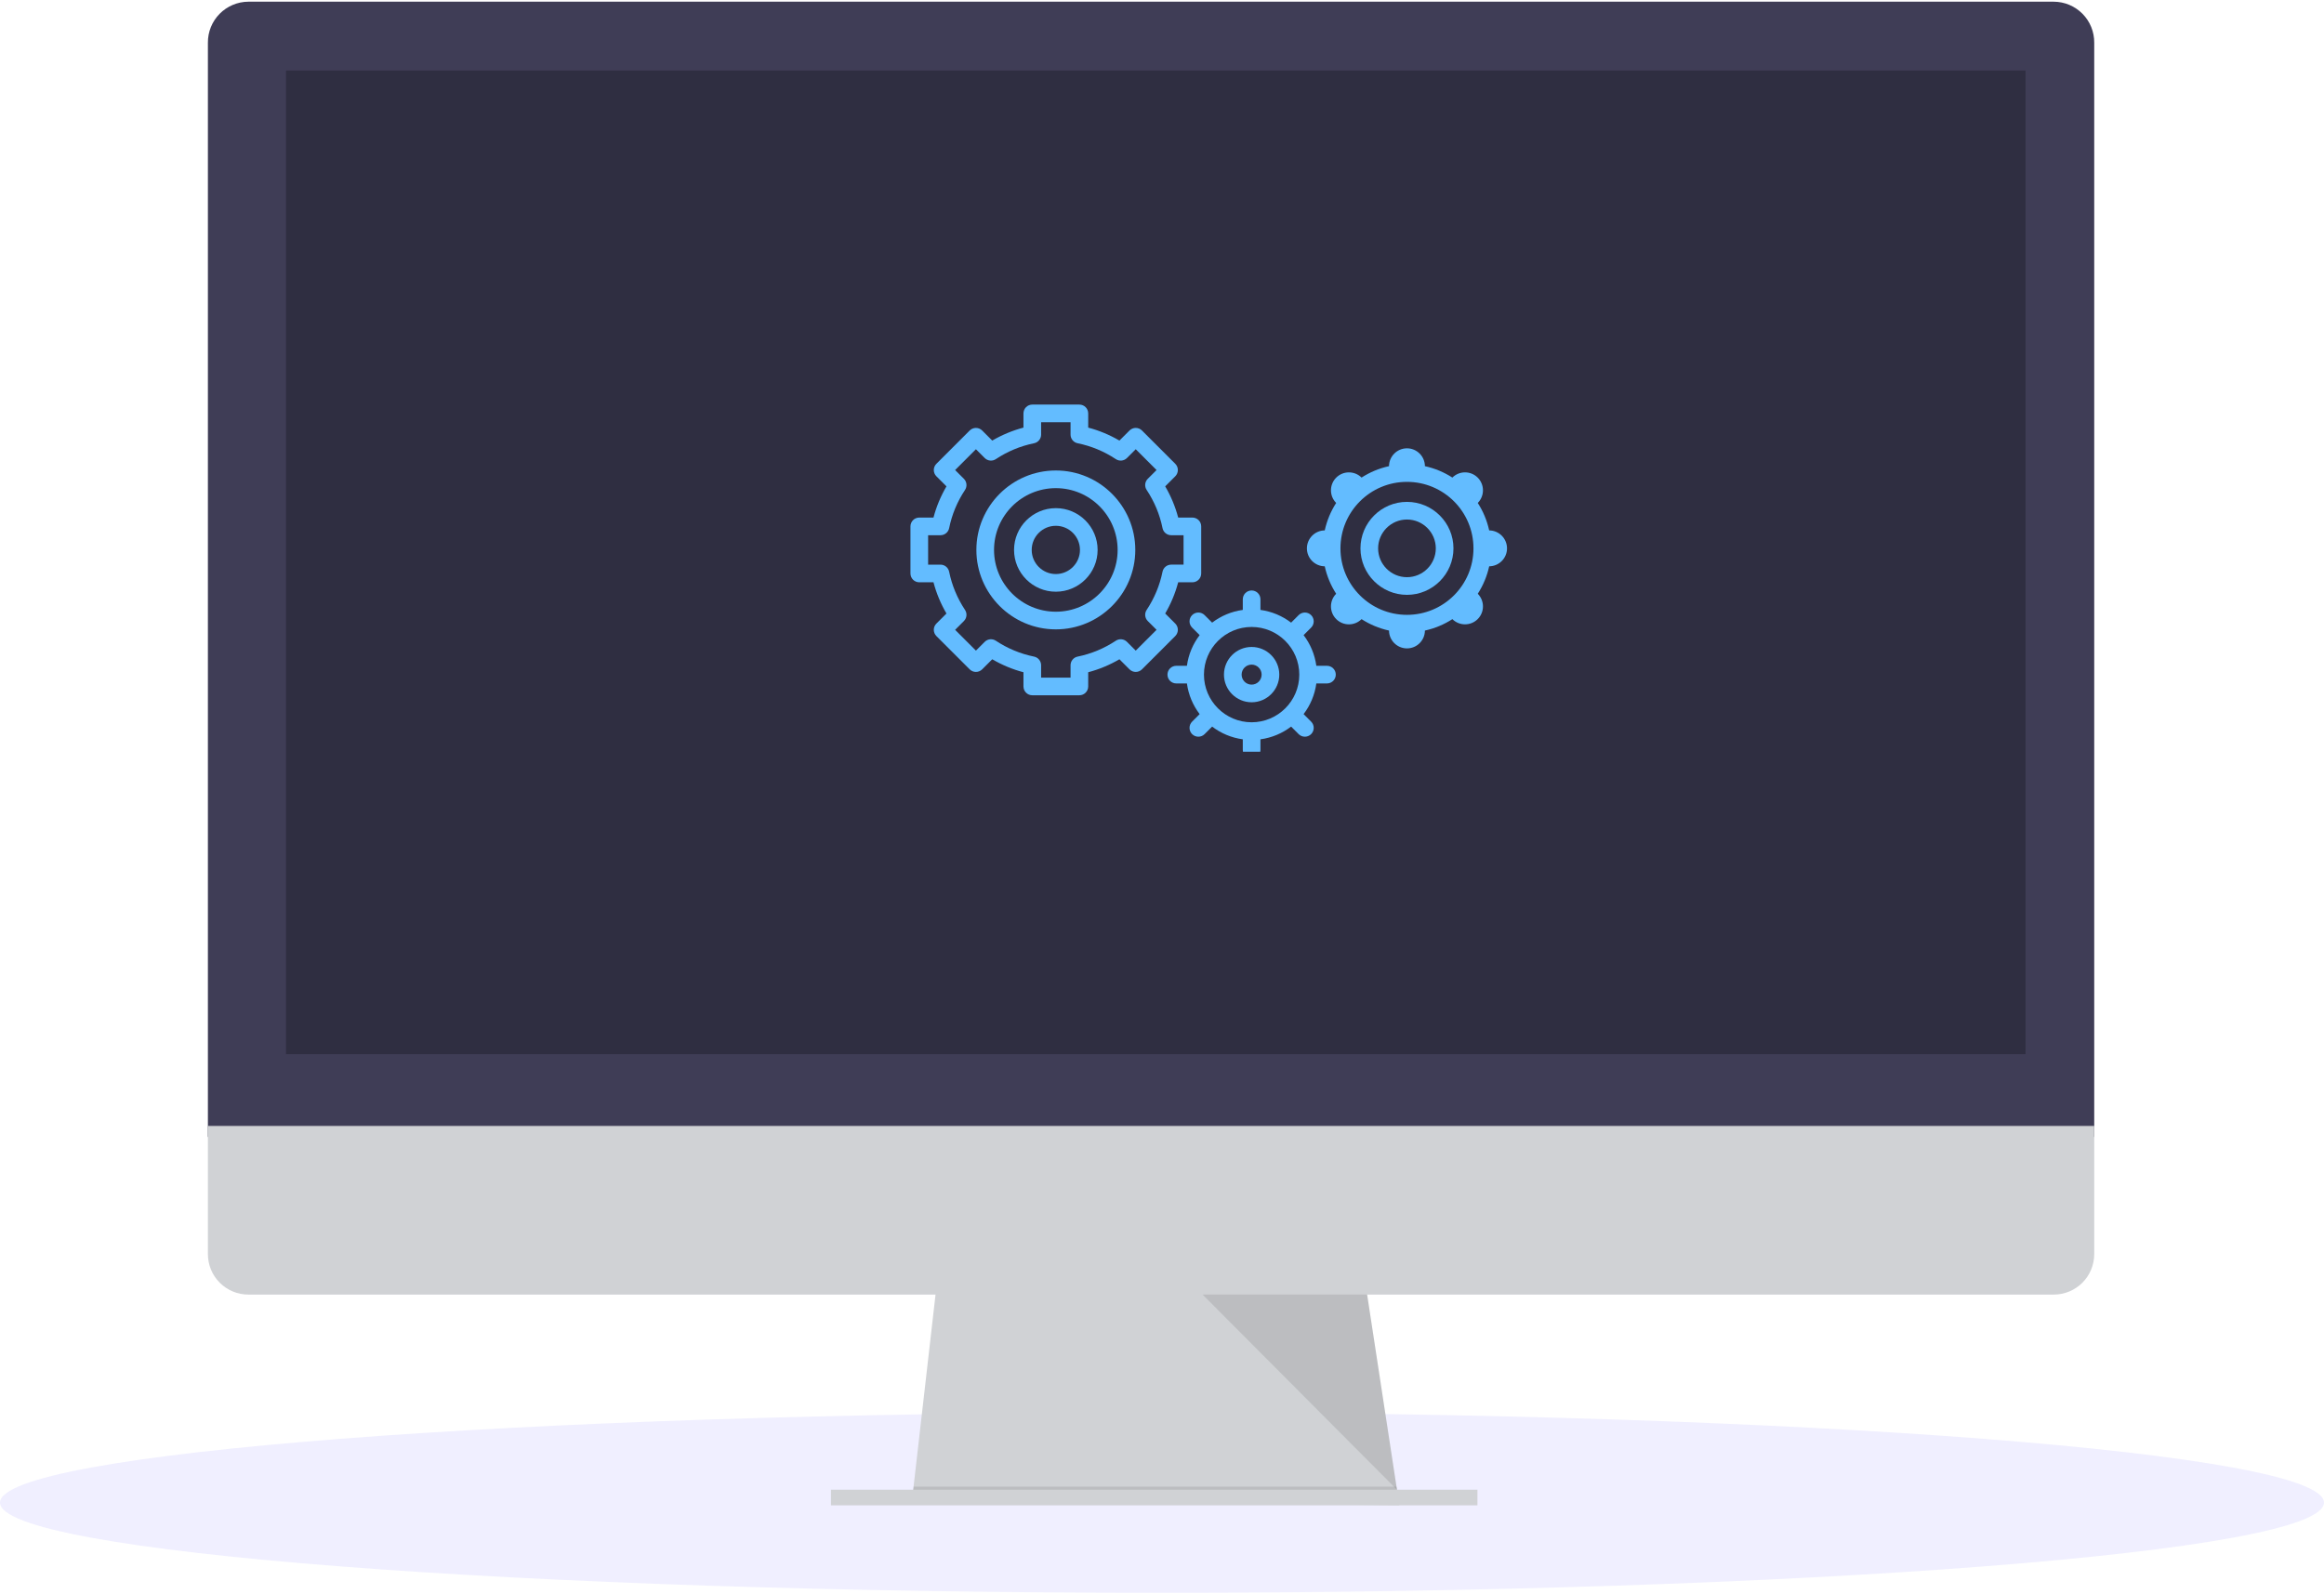 <svg width="850" height="583" viewBox="0 0 850 583" fill="none" xmlns="http://www.w3.org/2000/svg">
<g id="box">
<path id="Vector" opacity="0.1" d="M425 582.67C659.721 582.67 850 567.895 850 549.67C850 531.445 659.721 516.67 425 516.67C190.279 516.67 0 531.445 0 549.67C0 567.895 190.279 582.67 425 582.67Z" fill="#6C63FF"/>
<path id="Vector_2" d="M511.81 550.66L333.62 548.38L334.14 543.81L342.76 468.42H499.24L510.76 543.81L511.64 549.52L511.81 550.66Z" fill="#D0D2D5"/>
<path id="Vector_3" opacity="0.1" d="M511.64 549.52H422.71L333.62 548.38L334.14 543.81H510.76L511.64 549.52Z" fill="black"/>
<path id="Vector_4" d="M540.37 544.95H303.92V550.66H540.37V544.95Z" fill="#D0D2D5"/>
<path id="Vector_5" d="M765.96 15.62C765.977 13.662 765.607 11.72 764.872 9.906C764.137 8.091 763.051 6.44 761.676 5.046C760.3 3.652 758.664 2.544 756.859 1.784C755.055 1.025 753.118 0.629 751.16 0.62H90.84C88.882 0.63 86.946 1.027 85.142 1.787C83.338 2.547 81.702 3.655 80.327 5.049C78.953 6.442 77.866 8.093 77.13 9.907C76.395 11.721 76.024 13.663 76.04 15.62V415.88H765.96V15.62Z" fill="#3F3D56"/>
<path id="Vector_6" d="M76.04 411.88V458.77C76.04 462.695 77.599 466.46 80.375 469.235C83.15 472.011 86.915 473.57 90.84 473.57H751.16C755.085 473.57 758.85 472.011 761.625 469.235C764.401 466.46 765.96 462.695 765.96 458.77V411.88H76.04Z" fill="#D0D2D5"/>
<path id="Vector_7" d="M740.83 25.8H104.6V385.61H740.83V25.8Z" fill="#2F2E41"/>
<path id="Vector_8" opacity="0.1" d="M439.85 473.56L510.94 544.95L500.03 473.56H439.85Z" fill="black"/>
<g id="gear-svgrepo-com 1" clip-path="url(#clip0)">
<g id="wheel1">
<path id="Vector_9" d="M386.17 172.108C370.146 172.108 357.109 185.144 357.109 201.168C357.109 217.191 370.146 230.227 386.17 230.227C402.194 230.227 415.231 217.191 415.231 201.168C415.231 185.144 402.194 172.108 386.17 172.108ZM386.17 223.769C373.707 223.769 363.567 213.631 363.567 201.168C363.567 188.705 373.707 178.566 386.17 178.566C398.633 178.566 408.773 188.705 408.773 201.168C408.773 213.631 398.633 223.769 386.17 223.769Z" fill="#63BCFF"/>
<path id="Vector_10" d="M429.855 228.109L426.172 224.426C428.274 220.828 429.864 217.004 430.919 213.007H436.111C437.895 213.007 439.34 211.561 439.34 209.778V192.558C439.34 190.774 437.895 189.329 436.111 189.329H430.919C429.864 185.332 428.274 181.508 426.172 177.91L429.855 174.227C431.117 172.966 431.117 170.922 429.855 169.661L417.678 157.485C416.417 156.224 414.373 156.224 413.112 157.485L409.429 161.167C405.832 159.066 402.007 157.476 398.01 156.421V151.229C398.01 149.446 396.565 148 394.781 148H377.56C375.776 148 374.331 149.446 374.331 151.229V156.421C370.334 157.476 366.509 159.066 362.911 161.167L359.229 157.485C358.623 156.879 357.802 156.539 356.945 156.539C356.088 156.539 355.268 156.879 354.661 157.485L342.484 169.661C341.223 170.922 341.223 172.966 342.484 174.227L346.168 177.91C344.066 181.507 342.476 185.331 341.421 189.328H336.229C334.445 189.328 333 190.774 333 192.557V209.778C333 211.561 334.445 213.006 336.229 213.006H341.421C342.476 217.004 344.066 220.828 346.168 224.425L342.484 228.108C341.223 229.369 341.223 231.414 342.484 232.674L354.661 244.851C355.267 245.456 356.088 245.796 356.945 245.796C357.801 245.796 358.622 245.456 359.228 244.851L362.911 241.168C366.509 243.269 370.333 244.859 374.331 245.914V251.106C374.331 252.89 375.776 254.335 377.559 254.335H394.781C396.564 254.335 398.009 252.89 398.009 251.106V245.914C402.007 244.859 405.831 243.269 409.429 241.168L413.111 244.851C414.373 246.112 416.417 246.112 417.678 244.851L429.855 232.674C431.116 231.414 431.116 229.37 429.855 228.109ZM425.193 209.136C424.182 214.118 422.228 218.821 419.385 223.114C418.537 224.394 418.708 226.094 419.794 227.18L423.006 230.391L415.395 238.002L412.183 234.79C411.097 233.704 409.397 233.534 408.117 234.381C403.824 237.224 399.121 239.178 394.138 240.19C392.633 240.495 391.552 241.818 391.552 243.354V247.878H380.788V243.354C380.788 241.818 379.707 240.495 378.202 240.19C373.219 239.178 368.515 237.224 364.222 234.381C362.942 233.534 361.242 233.704 360.156 234.79L356.945 238.002L349.334 230.392L352.546 227.18C353.632 226.095 353.803 224.394 352.955 223.114C350.112 218.822 348.158 214.118 347.146 209.136C346.841 207.631 345.517 206.55 343.981 206.55H339.458V195.787H343.982C345.517 195.787 346.841 194.705 347.146 193.201C348.158 188.218 350.113 183.515 352.955 179.222C353.803 177.942 353.632 176.242 352.547 175.156L349.335 171.945L356.945 164.335L360.157 167.546C361.243 168.632 362.943 168.803 364.223 167.955C368.516 165.113 373.219 163.158 378.202 162.147C379.707 161.842 380.789 160.518 380.789 158.983V154.458H391.552V158.981C391.552 160.517 392.633 161.84 394.139 162.146C399.122 163.157 403.825 165.111 408.118 167.954C409.398 168.801 411.098 168.631 412.184 167.545L415.395 164.333L423.006 171.944L419.794 175.156C418.709 176.241 418.537 177.941 419.386 179.221C422.229 183.514 424.183 188.217 425.194 193.2C425.499 194.705 426.822 195.786 428.359 195.786H432.882V206.549H428.358C426.822 206.549 425.499 207.631 425.193 209.136Z" fill="#63BCFF"/>
<path id="Vector_11" d="M386.17 185.885C377.742 185.885 370.886 192.741 370.886 201.168C370.886 209.595 377.742 216.451 386.17 216.451C394.598 216.451 401.454 209.595 401.454 201.168C401.454 192.741 394.598 185.885 386.17 185.885ZM386.17 209.993C381.303 209.993 377.344 206.034 377.344 201.168C377.344 196.301 381.303 192.342 386.17 192.342C391.037 192.342 394.996 196.301 394.996 201.168C394.996 206.034 391.037 209.993 386.17 209.993Z" fill="#63BCFF"/>
</g>
<g id="wheel2">
<path id="Vector_12" d="M485.331 243.553H481.447C480.88 239.375 479.233 235.539 476.792 232.334L479.544 229.582C480.805 228.321 480.805 226.276 479.544 225.016C478.283 223.754 476.239 223.755 474.978 225.016L472.226 227.768C469.022 225.327 465.185 223.679 461.008 223.112V219.229C461.008 217.446 459.563 216 457.78 216C455.996 216 454.551 217.446 454.551 219.229V223.112C450.374 223.679 446.537 225.327 443.333 227.768L440.581 225.016C439.32 223.755 437.276 223.754 436.016 225.016C434.754 226.277 434.754 228.321 436.015 229.582L438.767 232.334C436.326 235.539 434.679 239.375 434.112 243.553H430.229C428.445 243.553 427 244.998 427 246.781C427 248.565 428.445 250.01 430.229 250.01H434.112C434.679 254.187 436.326 258.024 438.767 261.229L436.015 263.981C434.754 265.242 434.754 267.286 436.016 268.547C436.646 269.178 437.472 269.493 438.298 269.493C439.125 269.493 439.951 269.178 440.582 268.547L443.333 265.795C446.538 268.236 450.375 269.883 454.551 270.45V274.334C454.551 276.117 455.997 277.563 457.78 277.563C459.563 277.563 461.009 276.117 461.009 274.334V270.45C465.186 269.883 469.022 268.236 472.227 265.795L474.978 268.547C475.609 269.178 476.435 269.493 477.262 269.493C478.088 269.493 478.914 269.178 479.544 268.547C480.806 267.286 480.806 265.242 479.545 263.981L476.793 261.229C479.234 258.024 480.881 254.187 481.448 250.01H485.331C487.115 250.01 488.56 248.565 488.56 246.781C488.56 244.998 487.114 243.553 485.331 243.553ZM457.78 264.217C448.166 264.217 440.345 256.395 440.345 246.781C440.345 237.167 448.166 229.346 457.78 229.346C467.393 229.346 475.214 237.167 475.214 246.781C475.214 256.395 467.393 264.217 457.78 264.217Z" fill="#63BCFF"/>
<path id="Vector_13" d="M457.78 236.664C452.201 236.664 447.663 241.203 447.663 246.781C447.663 252.36 452.201 256.898 457.78 256.898C463.358 256.898 467.896 252.36 467.896 246.781C467.896 241.203 463.358 236.664 457.78 236.664ZM457.78 250.441C455.762 250.441 454.12 248.799 454.12 246.781C454.12 244.764 455.762 243.122 457.78 243.122C459.797 243.122 461.439 244.764 461.439 246.781C461.439 248.799 459.797 250.441 457.78 250.441Z" fill="#63BCFF"/>
</g>
<g id="wheel3">
<path id="Vector_14" d="M514.595 183.589C505.218 183.589 497.588 191.217 497.588 200.594C497.588 209.97 505.218 217.599 514.595 217.599C523.972 217.599 531.601 209.97 531.601 200.594C531.601 191.217 523.972 183.589 514.595 183.589ZM514.595 211.141C508.778 211.141 504.046 206.409 504.046 200.594C504.046 194.778 508.778 190.046 514.595 190.046C520.411 190.046 525.143 194.778 525.143 200.594C525.143 206.409 520.411 211.141 514.595 211.141Z" fill="#63BCFF"/>
<path id="Vector_15" d="M544.699 194.029L544.666 194.028C543.874 190.401 542.441 187.013 540.492 183.985L540.524 183.95C543.031 181.386 543.014 177.261 540.472 174.718C539.231 173.479 537.583 172.795 535.829 172.795C535.829 172.795 535.829 172.795 535.829 172.795C534.1 172.795 532.473 173.459 531.239 174.666L531.205 174.698C528.176 172.749 524.789 171.316 521.162 170.524L521.16 170.491C521.12 166.906 518.191 164 514.595 164C511 164 508.07 166.905 508.03 170.491L508.028 170.524C504.401 171.316 501.013 172.749 497.985 174.698L497.951 174.666C495.386 172.159 491.261 172.176 488.718 174.718C486.176 177.261 486.159 181.386 488.666 183.95L488.698 183.985C486.749 187.013 485.316 190.401 484.524 194.028L484.491 194.029C480.905 194.069 478 196.999 478 200.594C478 204.19 480.905 207.119 484.492 207.159L484.524 207.16C485.316 210.787 486.749 214.174 488.698 217.203L488.666 217.238C486.159 219.802 486.176 223.927 488.718 226.469C489.958 227.709 491.607 228.392 493.361 228.392C493.361 228.392 493.361 228.392 493.361 228.392C495.09 228.392 496.717 227.728 497.951 226.521L497.985 226.489C501.013 228.438 504.401 229.871 508.028 230.663L508.03 230.697C508.07 234.282 511 237.187 514.595 237.187C514.595 237.187 514.595 237.187 514.595 237.187C516.349 237.187 517.998 236.505 519.237 235.265C520.46 234.042 521.141 232.422 521.16 230.697L521.162 230.663C524.789 229.872 528.176 228.439 531.205 226.49L531.24 226.522C533.804 229.029 537.93 229.011 540.472 226.469C543.014 223.927 543.031 219.802 540.524 217.238L540.492 217.203C542.441 214.175 543.874 210.788 544.666 207.161L544.698 207.159C548.285 207.119 551.19 204.19 551.19 200.595C551.19 196.998 548.285 194.069 544.699 194.029ZM514.595 224.917C501.16 224.917 490.269 214.027 490.269 200.594C490.269 187.16 501.16 176.27 514.595 176.27C528.029 176.27 538.92 187.16 538.92 200.594C538.92 214.027 528.029 224.917 514.595 224.917Z" fill="#63BCFF"/>
</g>
</g>
</g>
<defs>
<clipPath id="clip0">
<rect width="250" height="127" fill="white" transform="translate(333 148)"/>
</clipPath>
</defs>
</svg>
